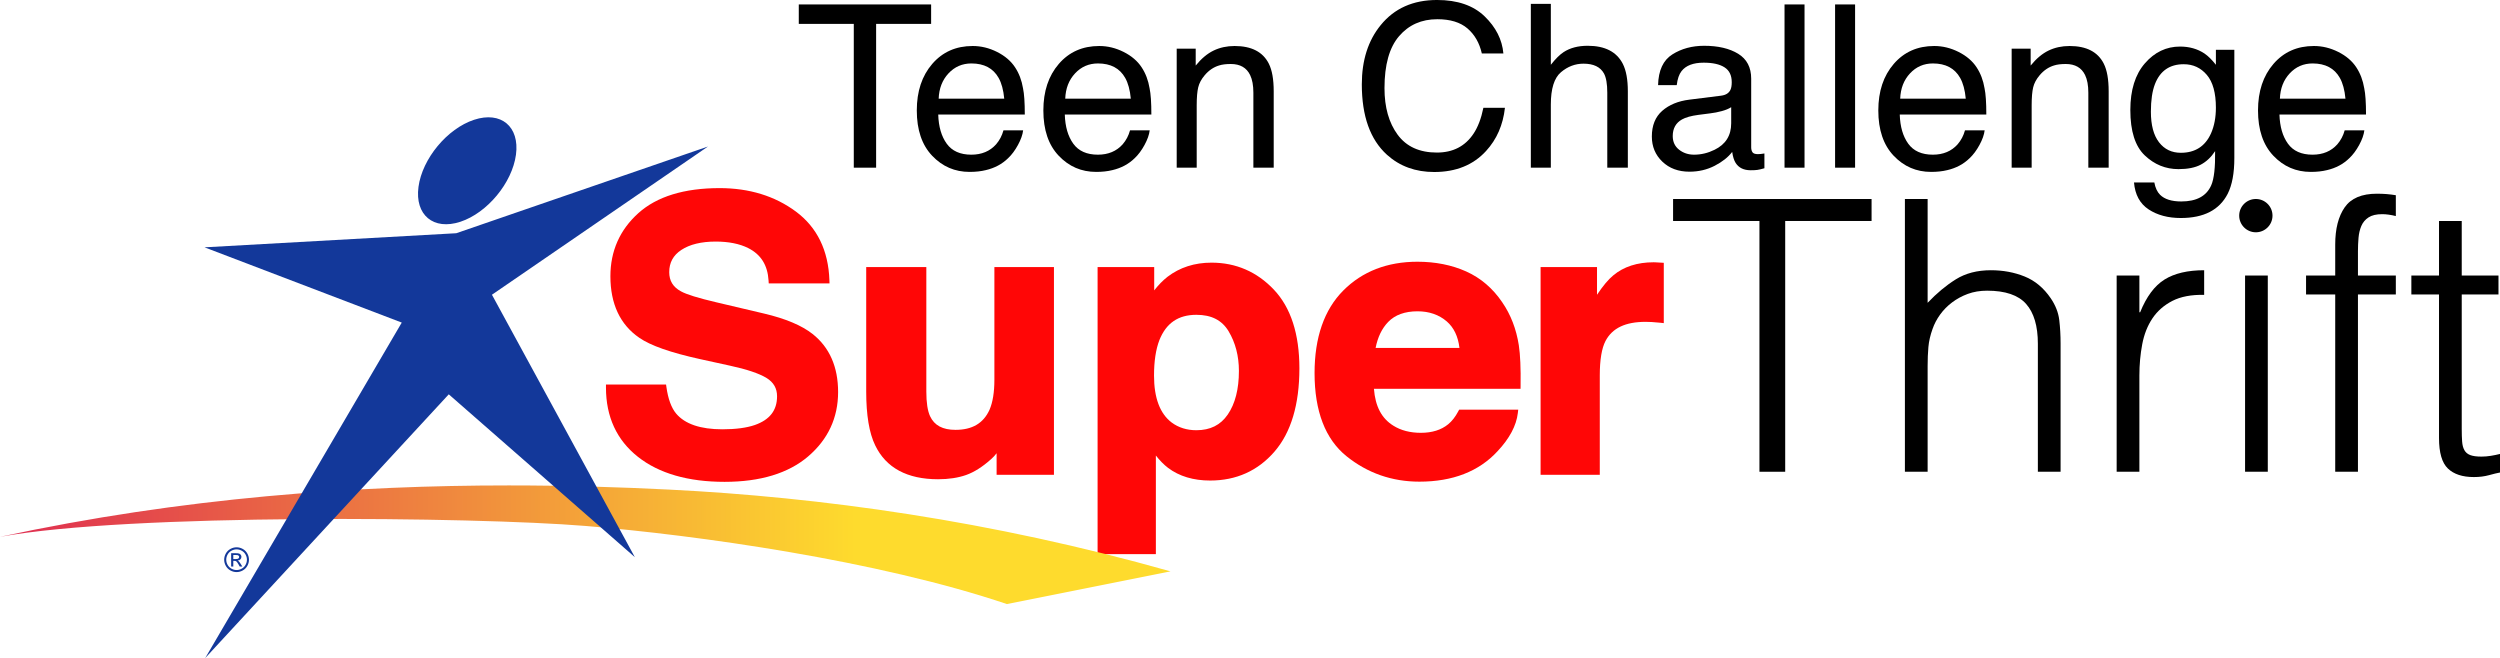 <?xml version="1.0" encoding="UTF-8" standalone="no"?>
<!-- Created with Inkscape (http://www.inkscape.org/) -->

<svg
   xmlns:dc="http://purl.org/dc/elements/1.1/"
   xmlns:cc="http://creativecommons.org/ns#"
   xmlns:rdf="http://www.w3.org/1999/02/22-rdf-syntax-ns#"
   xmlns:svg="http://www.w3.org/2000/svg"
   xmlns="http://www.w3.org/2000/svg"
   xmlns:sodipodi="http://sodipodi.sourceforge.net/DTD/sodipodi-0.dtd"
   xmlns:inkscape="http://www.inkscape.org/namespaces/inkscape"
   id="svg2"
   version="1.1"
   inkscape:version="0.48.5 r10040"
   width="1022.753"
   height="269.221"
   xml:space="preserve"
   sodipodi:docname="Objeto Inteligente de Vetor.ai"><defs
     id="defs6"><clipPath
       clipPathUnits="userSpaceOnUse"
       id="clipPath16"><path
         d="m 0,215.377 818.202,0 L 818.202,0 0,0 0,215.377 z"
         id="path18" /></clipPath><linearGradient
       x1="0"
       y1="0"
       x2="1"
       y2="0"
       gradientUnits="userSpaceOnUse"
       gradientTransform="matrix(383.084,0,0,-383.084,0,37.09)"
       spreadMethod="pad"
       id="linearGradient76"><stop
         style="stop-opacity:1;stop-color:#df2c51"
         offset="0"
         id="stop78" /><stop
         style="stop-opacity:1;stop-color:#fedb2d"
         offset="0.731"
         id="stop80" /><stop
         style="stop-opacity:1;stop-color:#fedb2d"
         offset="0.731"
         id="stop82" /><stop
         style="stop-opacity:1;stop-color:#fedb2d"
         offset="1"
         id="stop84" /></linearGradient><clipPath
       clipPathUnits="userSpaceOnUse"
       id="clipPath92"><path
         d="m 0,215.377 818.202,0 L 818.202,0 0,0 0,215.377 z"
         id="path94" /></clipPath></defs><sodipodi:namedview
     pagecolor="#ffffff"
     bordercolor="#666666"
     borderopacity="1"
     objecttolerance="10"
     gridtolerance="10"
     guidetolerance="10"
     inkscape:pageopacity="0"
     inkscape:pageshadow="2"
     inkscape:window-width="1920"
     inkscape:window-height="1017"
     id="namedview4"
     showgrid="false"
     inkscape:zoom="0.78024742"
     inkscape:cx="551.91533"
     inkscape:cy="136.55643"
     inkscape:window-x="-8"
     inkscape:window-y="-8"
     inkscape:window-maximized="1"
     inkscape:current-layer="g10" /><g
     id="g10"
     inkscape:groupmode="layer"
     inkscape:label="Objeto Inteligente de Vetor"
     transform="matrix(1.25,0,0,-1.25,0,269.221)"><g
       id="g12"><g
         id="g14"
         clip-path="url(#clipPath16)"><g
           id="g20"
           transform="translate(265.936,106.079)"><path
             d="m 0,0 c -3.525,2.78 -8.848,5.023 -15.822,6.666 l -15.661,3.692 c -5.922,1.384 -9.822,2.592 -11.604,3.598 -2.573,1.397 -3.823,3.446 -3.823,6.264 0,3.141 1.295,5.521 3.957,7.277 2.759,1.818 6.541,2.74 11.242,2.74 4.247,0 7.834,-0.717 10.656,-2.132 4.167,-2.108 6.343,-5.58 6.653,-10.611 l 0.058,-0.938 19.893,0 -0.036,1.034 c -0.337,9.759 -4.029,17.319 -10.974,22.471 -6.866,5.091 -15.262,7.672 -24.954,7.672 -11.6,0 -20.546,-2.754 -26.591,-8.185 -6.075,-5.461 -9.156,-12.411 -9.156,-20.66 0,-9.066 3.181,-15.84 9.45,-20.133 3.694,-2.561 10.21,-4.849 19.924,-6.994 l 9.665,-2.119 c 5.522,-1.184 9.586,-2.549 12.071,-4.051 2.31,-1.433 3.432,-3.392 3.432,-5.989 0,-4.615 -2.388,-7.693 -7.299,-9.408 -2.684,-0.927 -6.255,-1.398 -10.614,-1.398 -7.155,0 -12.242,1.733 -15.118,5.15 -1.56,1.865 -2.629,4.772 -3.176,8.64 l -0.121,0.86 -19.667,0 0,-1 c 0,-9.561 3.525,-17.188 10.476,-22.669 6.881,-5.424 16.415,-8.175 28.337,-8.175 11.693,0 20.897,2.799 27.357,8.322 6.506,5.56 9.804,12.649 9.804,21.069 C 8.359,-10.773 5.547,-4.378 0,0"
             style="fill:#ff0606;fill-opacity:1;fill-rule:nonzero;stroke:none"
             id="path22" /></g><g
           id="g24"
           transform="translate(325.444,91.067)"><path
             d="m 0,0 c 0,-4.078 -0.54,-7.387 -1.597,-9.816 -2.009,-4.413 -5.653,-6.557 -11.137,-6.557 -4.192,0 -6.911,1.455 -8.309,4.447 -0.817,1.754 -1.232,4.463 -1.232,8.052 l 0,40.772 -19.676,0 0,-40.772 c 0,-7.667 0.989,-13.578 2.936,-17.565 3.545,-7.365 10.469,-11.099 20.579,-11.099 3.478,0 6.565,0.468 9.177,1.389 2.625,0.925 5.368,2.662 8.14,5.15 0.677,0.586 1.295,1.246 1.846,1.971 l 0,-7.058 18.766,0 0,67.984 L 0,36.898 0,0 z"
             style="fill:#ff0606;fill-opacity:1;fill-rule:nonzero;stroke:none"
             id="path26" /></g><g
           id="g28"
           transform="translate(405.472,93.972)"><path
             d="m 0,0 c 0,-5.939 -1.227,-10.737 -3.648,-14.264 -2.373,-3.457 -5.734,-5.136 -10.278,-5.136 -3.108,0 -5.83,0.85 -8.084,2.522 -3.831,2.894 -5.773,8.064 -5.773,15.365 0,4.699 0.594,8.61 1.763,11.617 2.219,5.563 6.176,8.268 12.098,8.268 4.925,0 8.375,-1.762 10.547,-5.386 C -1.136,9.245 0,4.876 0,0 m -8.984,35.445 c -5.519,0 -10.355,-1.555 -14.386,-4.633 -1.508,-1.181 -2.966,-2.669 -4.353,-4.443 l 0,7.623 -18.527,0 0,-93.953 19.072,0 0,32.275 c 1.31,-1.661 2.65,-3.016 4.005,-4.047 3.653,-2.744 8.283,-4.134 13.76,-4.134 8.552,0 15.643,3.192 21.076,9.487 5.397,6.251 8.134,15.411 8.134,27.228 0,11.23 -2.808,19.894 -8.346,25.75 -5.555,5.871 -12.43,8.847 -20.435,8.847"
             style="fill:#ff0606;fill-opacity:1;fill-rule:nonzero;stroke:none"
             id="path30" /></g><g
           id="g32"
           transform="translate(450.212,101.51)"><path
             d="m 0,0 c 0.685,3.533 2.071,6.395 4.131,8.518 2.229,2.3 5.453,3.466 9.58,3.466 3.806,0 7.028,-1.115 9.578,-3.315 C 25.602,6.675 26.997,3.762 27.442,0 L 0,0 z m 41.453,14.917 c -3.093,4.582 -7.07,7.984 -11.823,10.113 -4.711,2.11 -10.069,3.18 -15.926,3.18 -9.9,0 -18.078,-3.178 -24.305,-9.444 -6.225,-6.266 -9.381,-15.35 -9.381,-26.999 0,-12.459 3.513,-21.61 10.442,-27.196 6.863,-5.534 14.894,-8.34 23.87,-8.34 10.88,0 19.48,3.347 25.552,9.939 3.931,4.178 6.173,8.382 6.66,12.495 l 0.132,1.117 -19.341,0 -0.282,-0.532 c -0.958,-1.809 -2.068,-3.232 -3.301,-4.236 -2.261,-1.857 -5.271,-2.798 -8.945,-2.798 -3.499,0 -6.521,0.783 -8.989,2.332 -3.839,2.362 -5.927,6.316 -6.364,12.071 l 47.983,0 0.015,0.985 c 0.085,5.73 -0.11,10.192 -0.581,13.264 -0.821,5.297 -2.644,10.027 -5.416,14.049"
             style="fill:#ff0606;fill-opacity:1;fill-rule:nonzero;stroke:none"
             id="path34" /></g><g
           id="g36"
           transform="translate(543.575,129.417)"><path
             d="m 0,0 c -0.749,0.038 -1.23,0.068 -1.442,0.087 -0.248,0.022 -0.551,0.035 -0.91,0.035 -5.381,0 -9.834,-1.443 -13.222,-4.282 -1.601,-1.306 -3.358,-3.396 -5.33,-6.35 l 0,9.058 -18.466,0 0,-67.984 19.373,0 0,32.539 c 0,5.099 0.634,8.895 1.883,11.279 2.214,4.202 6.499,6.245 13.099,6.245 0.512,0 1.183,-0.02 2.01,-0.06 0.833,-0.04 1.79,-0.12 2.844,-0.237 l 1.11,-0.123 0,19.744 L 0,0 z"
             style="fill:#ff0606;fill-opacity:1;fill-rule:nonzero;stroke:none"
             id="path38" /></g><g
           id="g40"
           transform="translate(547.566,150.244)"><path
             d="m 0,0 64.963,0 0,-7.19 -28.267,0 0,-82.072 -8.429,0 0,82.072 L 0,-7.19 0,0 z"
             style="fill:#000000;fill-opacity:1;fill-rule:nonzero;stroke:none"
             id="path42" /></g><g
           id="g44"
           transform="translate(623.438,60.981)"><path
             d="m 0,0 0,89.262 7.438,0 0,-33.969 c 2.976,3.14 6.054,5.703 9.237,7.687 3.18,1.983 7.004,2.975 11.467,2.975 3.967,0 7.644,-0.682 11.034,-2.046 3.389,-1.364 6.239,-3.741 8.554,-7.128 1.57,-2.314 2.499,-4.691 2.79,-7.129 0.288,-2.438 0.433,-4.98 0.433,-7.624 l 0,-42.028 -7.438,0 0,41.904 c 0,5.784 -1.282,10.123 -3.843,13.018 -2.563,2.891 -6.818,4.339 -12.769,4.339 -2.315,0 -4.423,-0.353 -6.324,-1.054 -1.901,-0.704 -3.616,-1.633 -5.145,-2.79 C 13.904,54.259 12.602,52.938 11.53,51.45 10.454,49.962 9.627,48.391 9.05,46.739 8.306,44.672 7.851,42.688 7.686,40.788 7.519,38.886 7.438,36.821 7.438,34.589 L 7.438,0 0,0 z"
             style="fill:#000000;fill-opacity:1;fill-rule:nonzero;stroke:none"
             id="path46" /></g><g
           id="g48"
           transform="translate(700.18,60.981)"><path
             d="m 0,0 -7.439,0 0,64.219 7.439,0 0,-12.025 0.248,0 c 2.064,5.123 4.731,8.698 7.996,10.724 3.264,2.024 7.582,3.037 12.956,3.037 l 0,-8.058 C 16.985,57.978 13.514,57.317 10.786,55.913 8.058,54.507 5.889,52.607 4.277,50.21 2.665,47.813 1.549,44.982 0.929,41.718 0.31,38.451 0,35.042 0,31.49 L 0,0 z"
             style="fill:#000000;fill-opacity:1;fill-rule:nonzero;stroke:none"
             id="path50" /></g><g
           id="g52"
           transform="translate(743.746,144.802)"><path
             d="m 0,0 c 0,-3.01 -2.44,-5.45 -5.45,-5.45 -3.01,0 -5.45,2.44 -5.45,5.45 0,3.01 2.44,5.45 5.45,5.45 C -2.44,5.45 0,3.01 0,0 m -8.978,-19.601 7.438,0 0,-64.219 -7.438,0 0,64.219 z"
             style="fill:#000000;fill-opacity:1;fill-rule:nonzero;stroke:none"
             id="path54" /></g><g
           id="g56"
           transform="translate(754.726,119.002)"><path
             d="m 0,0 0,6.199 9.546,0 0,10.166 c 0,5.123 1.033,9.174 3.1,12.149 2.064,2.976 5.578,4.464 10.538,4.464 1.155,0 2.23,-0.043 3.223,-0.124 0.991,-0.083 1.983,-0.207 2.976,-0.373 l 0,-6.818 c -1.655,0.412 -3.142,0.619 -4.464,0.619 -1.903,0 -3.39,-0.352 -4.463,-1.053 -1.075,-0.703 -1.859,-1.632 -2.356,-2.789 -0.496,-1.159 -0.806,-2.461 -0.93,-3.906 -0.124,-1.446 -0.185,-2.913 -0.185,-4.4 l 0,-7.935 12.398,0 0,-6.199 -12.398,0 0,-58.02 -7.439,0 L 9.546,0 0,0 z"
             style="fill:#000000;fill-opacity:1;fill-rule:nonzero;stroke:none"
             id="path58" /></g><g
           id="g60"
           transform="translate(818.202,60.733)"><path
             d="m 0,0 c -0.91,-0.165 -2.107,-0.454 -3.596,-0.868 -1.487,-0.412 -3.142,-0.62 -4.958,-0.62 -3.719,0 -6.552,0.93 -8.493,2.79 -1.942,1.859 -2.913,5.185 -2.913,9.98 l 0,46.986 -9.05,0 0,6.199 9.05,0 0,17.853 7.438,0 0,-17.853 12.026,0 0,-6.199 -12.026,0 0,-44.011 c 0,-1.571 0.04,-2.934 0.124,-4.091 0.082,-1.158 0.329,-2.108 0.744,-2.851 0.413,-0.745 1.053,-1.283 1.922,-1.612 0.868,-0.331 2.085,-0.495 3.656,-0.495 0.993,0 2.004,0.081 3.038,0.247 C -2.005,5.619 -0.991,5.827 0,6.074 L 0,0 z"
             style="fill:#000000;fill-opacity:1;fill-rule:nonzero;stroke:none"
             id="path62" /></g></g></g><g
       id="g64"><g
         id="g66"><g
           id="g72"><g
             id="g74"><path
               d="m 0,39.68 c 42.235,7.733 155.256,6.545 191.542,3.569 l 0,0 c 36.286,-2.973 95.771,-11.302 138.006,-25.576 l 0,0 53.535,10.707 C 324.192,45.033 268.39,52.673 218.906,55.148 l 0,0 c -16.262,0.812 -33.808,1.359 -52.418,1.358 l 0,0 C 117.025,56.506 60.081,52.647 0,39.68"
               style="fill:url(#linearGradient76);stroke:none"
               id="path86" /></g></g></g></g><g
       id="g88"><g
         id="g90"
         clip-path="url(#clipPath92)"><g
           id="g96"
           transform="translate(150.672,142.796)"><path
             d="M 0,0 C 8.809,2.904 16.955,12.73 18.194,21.948 19.432,31.165 13.296,36.284 4.487,33.38 -4.322,30.477 -12.468,20.65 -13.707,11.432 -14.946,2.215 -8.81,-2.904 0,0 m -83.742,-8.363 82.389,4.612 82.389,28.384 -70.707,-48.513 46.766,-85.882 -60.893,53.288 -79.718,-86.322 64.333,109.803 -64.559,24.63 z"
             style="fill:#13389a;fill-opacity:1;fill-rule:nonzero;stroke:none"
             id="path98" /></g><g
           id="g100"
           transform="translate(76.353,32.413)"><path
             d="M 0,0 0.855,0 C 1.264,0 1.543,0.061 1.691,0.183 1.84,0.305 1.914,0.467 1.914,0.667 1.914,0.796 1.879,0.912 1.807,1.014 1.735,1.116 1.635,1.193 1.508,1.242 1.381,1.292 1.145,1.318 0.801,1.318 L 0,1.318 0,0 z m -0.704,-2.457 0,4.366 1.5,0 C 1.309,1.909 1.68,1.869 1.909,1.788 2.138,1.707 2.321,1.566 2.458,1.366 2.594,1.166 2.662,0.952 2.662,0.726 2.662,0.407 2.548,0.129 2.32,-0.107 2.092,-0.344 1.791,-0.477 1.414,-0.505 1.568,-0.57 1.692,-0.647 1.785,-0.737 1.961,-0.909 2.176,-1.198 2.431,-1.602 l 0.532,-0.855 -0.86,0 -0.388,0.688 c -0.304,0.542 -0.55,0.88 -0.736,1.016 -0.129,0.101 -0.318,0.151 -0.565,0.151 l -0.414,0 0,-1.855 -0.704,0 z m 1.78,5.63 c -0.57,0 -1.125,-0.147 -1.665,-0.438 -0.54,-0.292 -0.962,-0.71 -1.266,-1.254 -0.305,-0.543 -0.457,-1.109 -0.457,-1.696 0,-0.585 0.15,-1.144 0.449,-1.681 0.299,-0.536 0.718,-0.953 1.255,-1.252 0.538,-0.3 1.099,-0.449 1.684,-0.449 0.584,0 1.145,0.149 1.683,0.449 0.537,0.299 0.955,0.716 1.253,1.252 0.297,0.537 0.446,1.096 0.446,1.681 0,0.587 -0.151,1.153 -0.454,1.696 C 3.7,2.025 3.278,2.443 2.737,2.735 2.196,3.026 1.642,3.173 1.076,3.173 m 0,0.672 C 1.756,3.845 2.422,3.67 3.071,3.321 3.719,2.971 4.225,2.471 4.587,1.82 4.949,1.17 5.13,0.491 5.13,-0.215 5.13,-0.914 4.952,-1.586 4.595,-2.232 4.238,-2.877 3.738,-3.378 3.095,-3.734 2.451,-4.091 1.778,-4.27 1.076,-4.27 c -0.703,0 -1.376,0.179 -2.02,0.536 -0.643,0.356 -1.145,0.857 -1.503,1.502 -0.358,0.646 -0.537,1.318 -0.537,2.017 0,0.706 0.182,1.385 0.545,2.035 0.364,0.651 0.871,1.151 1.519,1.501 0.649,0.349 1.315,0.524 1.996,0.524"
             style="fill:#13389a;fill-opacity:1;fill-rule:nonzero;stroke:none"
             id="path102" /></g><g
           id="g104"
           transform="translate(304.739,213.923)"><path
             d="m 0,0 0,-6.364 -18.002,0 0,-47.06 -7.31,0 0,47.06 -18.002,0 0,6.364 L 0,0 z"
             style="fill:#000000;fill-opacity:1;fill-rule:nonzero;stroke:none"
             id="path106" /></g><g
           id="g108"
           transform="translate(328.668,183.083)"><path
             d="m 0,0 c -0.265,2.837 -0.878,5.103 -1.839,6.801 -1.78,3.151 -4.749,4.728 -8.908,4.728 -2.98,0 -5.481,-1.086 -7.5,-3.255 -2.02,-2.171 -3.09,-4.928 -3.21,-8.274 L 0,0 z M -2.344,15.293 C 0.234,13.995 2.198,12.316 3.547,10.256 4.849,8.292 5.716,6.001 6.149,3.382 6.535,1.588 6.728,-1.273 6.728,-5.201 l -28.33,0 c 0.12,-3.962 1.047,-7.142 2.779,-9.536 1.732,-2.395 4.414,-3.592 8.046,-3.592 3.392,0 6.098,1.132 8.119,3.397 1.131,1.315 1.932,2.837 2.403,4.567 l 6.438,0 c -0.171,-1.43 -0.734,-3.025 -1.692,-4.782 -0.957,-1.758 -2.026,-3.195 -3.205,-4.31 -1.973,-1.94 -4.416,-3.248 -7.326,-3.927 -1.565,-0.387 -3.333,-0.582 -5.306,-0.582 -4.819,0 -8.903,1.764 -12.252,5.291 -3.349,3.528 -5.023,8.467 -5.023,14.82 0,6.255 1.686,11.334 5.06,15.238 3.373,3.903 7.783,5.855 13.229,5.855 2.747,0 5.409,-0.648 7.988,-1.945"
             style="fill:#000000;fill-opacity:1;fill-rule:nonzero;stroke:none"
             id="path110" /></g><g
           id="g112"
           transform="translate(370.091,183.083)"><path
             d="m 0,0 c -0.265,2.837 -0.878,5.103 -1.839,6.801 -1.779,3.151 -4.749,4.728 -8.908,4.728 -2.98,0 -5.481,-1.086 -7.5,-3.255 -2.02,-2.171 -3.09,-4.928 -3.21,-8.274 L 0,0 z M -2.344,15.293 C 0.234,13.995 2.198,12.316 3.547,10.256 4.849,8.292 5.716,6.001 6.149,3.382 6.534,1.588 6.728,-1.273 6.728,-5.201 l -28.33,0 c 0.12,-3.962 1.047,-7.142 2.779,-9.536 1.732,-2.395 4.414,-3.592 8.046,-3.592 3.392,0 6.098,1.132 8.119,3.397 1.131,1.315 1.932,2.837 2.403,4.567 l 6.437,0 c -0.17,-1.43 -0.733,-3.025 -1.691,-4.782 -0.957,-1.758 -2.026,-3.195 -3.205,-4.31 -1.973,-1.94 -4.416,-3.248 -7.326,-3.927 -1.565,-0.387 -3.333,-0.582 -5.306,-0.582 -4.819,0 -8.903,1.764 -12.252,5.291 -3.349,3.528 -5.023,8.467 -5.023,14.82 0,6.255 1.686,11.334 5.06,15.238 3.373,3.903 7.783,5.855 13.229,5.855 2.747,0 5.409,-0.648 7.988,-1.945"
             style="fill:#000000;fill-opacity:1;fill-rule:nonzero;stroke:none"
             id="path114" /></g><g
           id="g116"
           transform="translate(385.111,199.448)"><path
             d="m 0,0 6.219,0 0,-5.528 c 1.842,2.279 3.794,3.915 5.855,4.91 2.061,0.993 4.352,1.491 6.873,1.491 5.528,0 9.261,-1.928 11.202,-5.783 1.066,-2.109 1.6,-5.127 1.6,-9.055 l 0,-24.985 -6.655,0 0,24.548 c 0,2.376 -0.352,4.292 -1.055,5.746 -1.164,2.425 -3.273,3.637 -6.328,3.637 -1.552,0 -2.825,-0.157 -3.819,-0.473 -1.794,-0.533 -3.37,-1.6 -4.727,-3.2 -1.091,-1.285 -1.8,-2.612 -2.128,-3.982 -0.327,-1.37 -0.491,-3.328 -0.491,-5.873 l 0,-20.403 L 0,-38.95 0,0 z"
             style="fill:#000000;fill-opacity:1;fill-rule:nonzero;stroke:none"
             id="path118" /></g><g
           id="g120"
           transform="translate(485.885,210.031)"><path
             d="m 0,0 c 3.69,-3.564 5.738,-7.613 6.146,-12.147 l -7.055,0 c -0.786,3.443 -2.351,6.17 -4.697,8.183 -2.345,2.012 -5.637,3.018 -9.875,3.018 -5.167,0 -9.34,-1.85 -12.518,-5.55 -3.18,-3.701 -4.768,-9.373 -4.768,-17.016 0,-6.261 1.435,-11.338 4.304,-15.233 2.871,-3.895 7.152,-5.842 12.843,-5.842 5.241,0 9.23,2.049 11.969,6.147 1.452,2.157 2.537,4.994 3.251,8.51 l 7.055,0 c -0.623,-5.626 -2.684,-10.341 -6.182,-14.147 -4.195,-4.583 -9.851,-6.874 -16.97,-6.874 -6.134,0 -11.288,1.88 -15.457,5.64 -5.488,4.974 -8.232,12.652 -8.232,23.037 0,7.884 2.06,14.349 6.182,19.396 4.457,5.482 10.604,8.224 18.44,8.224 C -8.879,5.346 -3.691,3.564 0,0"
             style="fill:#000000;fill-opacity:1;fill-rule:nonzero;stroke:none"
             id="path122" /></g><g
           id="g124"
           transform="translate(501.014,214.105)"><path
             d="m 0,0 6.546,0 0,-19.929 c 1.551,1.964 2.946,3.345 4.183,4.146 2.109,1.381 4.739,2.073 7.891,2.073 5.649,0 9.479,-1.977 11.492,-5.928 1.091,-2.158 1.637,-5.153 1.637,-8.983 l 0,-24.985 -6.728,0 0,24.548 c 0,2.861 -0.364,4.958 -1.091,6.292 -1.189,2.133 -3.419,3.2 -6.692,3.2 -2.716,0 -5.177,-0.934 -7.382,-2.8 -2.207,-1.867 -3.31,-5.395 -3.31,-10.583 l 0,-20.657 -6.546,0 L 0,0 z"
             style="fill:#000000;fill-opacity:1;fill-rule:nonzero;stroke:none"
             id="path126" /></g><g
           id="g128"
           transform="translate(549.529,166.386)"><path
             d="m 0,0 c 1.382,-1.089 3.018,-1.633 4.91,-1.633 2.302,0 4.533,0.533 6.691,1.598 3.637,1.767 5.455,4.659 5.455,8.678 l 0,5.265 C 16.258,13.397 15.229,12.971 13.972,12.631 12.713,12.29 11.479,12.047 10.269,11.903 L 6.314,11.393 C 3.942,11.079 2.159,10.583 0.964,9.906 -1.061,8.768 -2.073,6.954 -2.073,4.463 -2.073,2.576 -1.382,1.088 0,0 m 13.783,17.684 c 1.504,0.193 2.51,0.823 3.019,1.888 0.291,0.584 0.436,1.423 0.436,2.519 0,2.239 -0.792,3.864 -2.377,4.874 -1.586,1.01 -3.853,1.515 -6.806,1.515 -3.41,0 -5.831,-0.926 -7.259,-2.778 -0.797,-1.024 -1.318,-2.547 -1.56,-4.569 l -6.109,0 c 0.12,4.815 1.676,8.164 4.667,10.048 2.99,1.884 6.46,2.827 10.407,2.827 4.577,0 8.294,-0.873 11.152,-2.619 2.832,-1.746 4.249,-4.461 4.249,-8.147 l 0,-22.44 c 0,-0.679 0.14,-1.224 0.419,-1.636 0.278,-0.411 0.866,-0.617 1.764,-0.617 0.291,0 0.618,0.018 0.981,0.055 0.364,0.036 0.751,0.09 1.164,0.163 l 0,-4.837 c -1.018,-0.29 -1.795,-0.472 -2.327,-0.545 -0.534,-0.073 -1.262,-0.109 -2.182,-0.109 -2.255,0 -3.892,0.8 -4.91,2.399 -0.534,0.849 -0.909,2.049 -1.127,3.6 -1.334,-1.745 -3.25,-3.26 -5.746,-4.544 -2.498,-1.285 -5.25,-1.928 -8.256,-1.928 -3.613,0 -6.564,1.096 -8.855,3.287 -2.292,2.192 -3.437,4.934 -3.437,8.227 0,3.608 1.127,6.405 3.382,8.391 2.255,1.985 5.212,3.209 8.874,3.668 l 10.437,1.308 z"
             style="fill:#000000;fill-opacity:1;fill-rule:nonzero;stroke:none"
             id="path130" /></g><path
           d="m 584.042,213.923 6.546,0 0,-53.424 -6.546,0 0,53.424 z"
           style="fill:#000000;fill-opacity:1;fill-rule:nonzero;stroke:none"
           id="path132" /><path
           d="m 600.589,213.923 6.546,0 0,-53.424 -6.546,0 0,53.424 z"
           style="fill:#000000;fill-opacity:1;fill-rule:nonzero;stroke:none"
           id="path134" /><g
           id="g136"
           transform="translate(643.357,183.083)"><path
             d="m 0,0 c -0.265,2.837 -0.878,5.103 -1.839,6.801 -1.78,3.151 -4.749,4.728 -8.908,4.728 -2.981,0 -5.481,-1.086 -7.5,-3.255 -2.02,-2.171 -3.09,-4.928 -3.21,-8.274 L 0,0 z M -2.345,15.293 C 0.234,13.995 2.198,12.316 3.547,10.256 4.849,8.292 5.715,6.001 6.15,3.382 6.534,1.588 6.728,-1.273 6.728,-5.201 l -28.33,0 c 0.12,-3.962 1.046,-7.142 2.778,-9.536 1.733,-2.395 4.415,-3.592 8.046,-3.592 3.393,0 6.099,1.132 8.119,3.397 1.131,1.315 1.933,2.837 2.404,4.567 l 6.437,0 c -0.17,-1.43 -0.733,-3.025 -1.691,-4.782 -0.958,-1.758 -2.026,-3.195 -3.205,-4.31 -1.973,-1.94 -4.415,-3.248 -7.327,-3.927 -1.564,-0.387 -3.333,-0.582 -5.306,-0.582 -4.818,0 -8.902,1.764 -12.25,5.291 -3.35,3.528 -5.024,8.467 -5.024,14.82 0,6.255 1.686,11.334 5.06,15.238 3.373,3.903 7.783,5.855 13.229,5.855 2.747,0 5.409,-0.648 7.987,-1.945"
             style="fill:#000000;fill-opacity:1;fill-rule:nonzero;stroke:none"
             id="path138" /></g><g
           id="g140"
           transform="translate(658.377,199.448)"><path
             d="m 0,0 6.219,0 0,-5.528 c 1.842,2.279 3.794,3.915 5.855,4.91 2.06,0.993 4.351,1.491 6.874,1.491 5.527,0 9.26,-1.928 11.201,-5.783 1.066,-2.109 1.6,-5.127 1.6,-9.055 l 0,-24.985 -6.655,0 0,24.548 c 0,2.376 -0.352,4.292 -1.055,5.746 -1.164,2.425 -3.273,3.637 -6.328,3.637 -1.552,0 -2.825,-0.157 -3.819,-0.473 -1.795,-0.533 -3.37,-1.6 -4.727,-3.2 -1.091,-1.285 -1.801,-2.612 -2.128,-3.982 -0.327,-1.37 -0.491,-3.328 -0.491,-5.873 l 0,-20.403 L 0,-38.95 0,0 z"
             style="fill:#000000;fill-opacity:1;fill-rule:nonzero;stroke:none"
             id="path142" /></g><g
           id="g144"
           transform="translate(722.254,190.866)"><path
             d="m 0,0 c -1.978,2.327 -4.499,3.491 -7.562,3.491 -4.584,0 -7.719,-2.158 -9.407,-6.473 -0.894,-2.304 -1.34,-5.322 -1.34,-9.056 0,-4.389 0.886,-7.728 2.661,-10.019 1.771,-2.291 4.153,-3.437 7.146,-3.437 4.678,0 7.971,2.121 9.876,6.365 1.061,2.4 1.592,5.2 1.592,8.4 C 2.966,-5.904 1.977,-2.328 0,0 M -0.801,7.019 C 0.43,6.17 1.686,4.934 2.966,3.309 l 0,4.91 6.037,0 0,-35.422 c 0,-4.946 -0.724,-8.849 -2.174,-11.71 -2.707,-5.285 -7.817,-7.928 -15.331,-7.928 -4.181,0 -7.697,0.94 -10.548,2.818 -2.852,1.879 -4.447,4.819 -4.786,8.819 l 6.655,0 c 0.313,-1.746 0.94,-3.091 1.881,-4.037 1.47,-1.454 3.786,-2.182 6.944,-2.182 4.992,0 8.259,1.771 9.802,5.31 0.917,2.086 1.339,5.806 1.266,11.165 -1.304,-1.989 -2.873,-3.467 -4.71,-4.437 -1.835,-0.97 -4.262,-1.455 -7.281,-1.455 -4.202,0 -7.879,1.497 -11.03,4.492 -3.152,2.993 -4.727,7.946 -4.727,14.856 0,6.521 1.587,11.613 4.764,15.274 3.175,3.661 7.009,5.492 11.501,5.492 3.043,0 5.699,-0.752 7.97,-2.255"
             style="fill:#000000;fill-opacity:1;fill-rule:nonzero;stroke:none"
             id="path146" /></g><g
           id="g148"
           transform="translate(767.625,183.083)"><path
             d="m 0,0 c -0.265,2.837 -0.878,5.103 -1.839,6.801 -1.78,3.151 -4.749,4.728 -8.908,4.728 -2.98,0 -5.481,-1.086 -7.5,-3.255 -2.02,-2.171 -3.09,-4.928 -3.21,-8.274 L 0,0 z M -2.344,15.293 C 0.234,13.995 2.198,12.316 3.547,10.256 4.849,8.292 5.715,6.001 6.15,3.382 6.534,1.588 6.728,-1.273 6.728,-5.201 l -28.33,0 c 0.12,-3.962 1.047,-7.142 2.778,-9.536 1.733,-2.395 4.415,-3.592 8.046,-3.592 3.393,0 6.1,1.132 8.119,3.397 1.132,1.315 1.933,2.837 2.404,4.567 l 6.437,0 c -0.17,-1.43 -0.733,-3.025 -1.691,-4.782 -0.958,-1.758 -2.026,-3.195 -3.205,-4.31 -1.973,-1.94 -4.415,-3.248 -7.327,-3.927 -1.564,-0.387 -3.333,-0.582 -5.306,-0.582 -4.818,0 -8.902,1.764 -12.25,5.291 -3.35,3.528 -5.024,8.467 -5.024,14.82 0,6.255 1.686,11.334 5.06,15.238 3.373,3.903 7.783,5.855 13.229,5.855 2.747,0 5.409,-0.648 7.988,-1.945"
             style="fill:#000000;fill-opacity:1;fill-rule:nonzero;stroke:none"
             id="path150" /></g></g></g></g></svg>